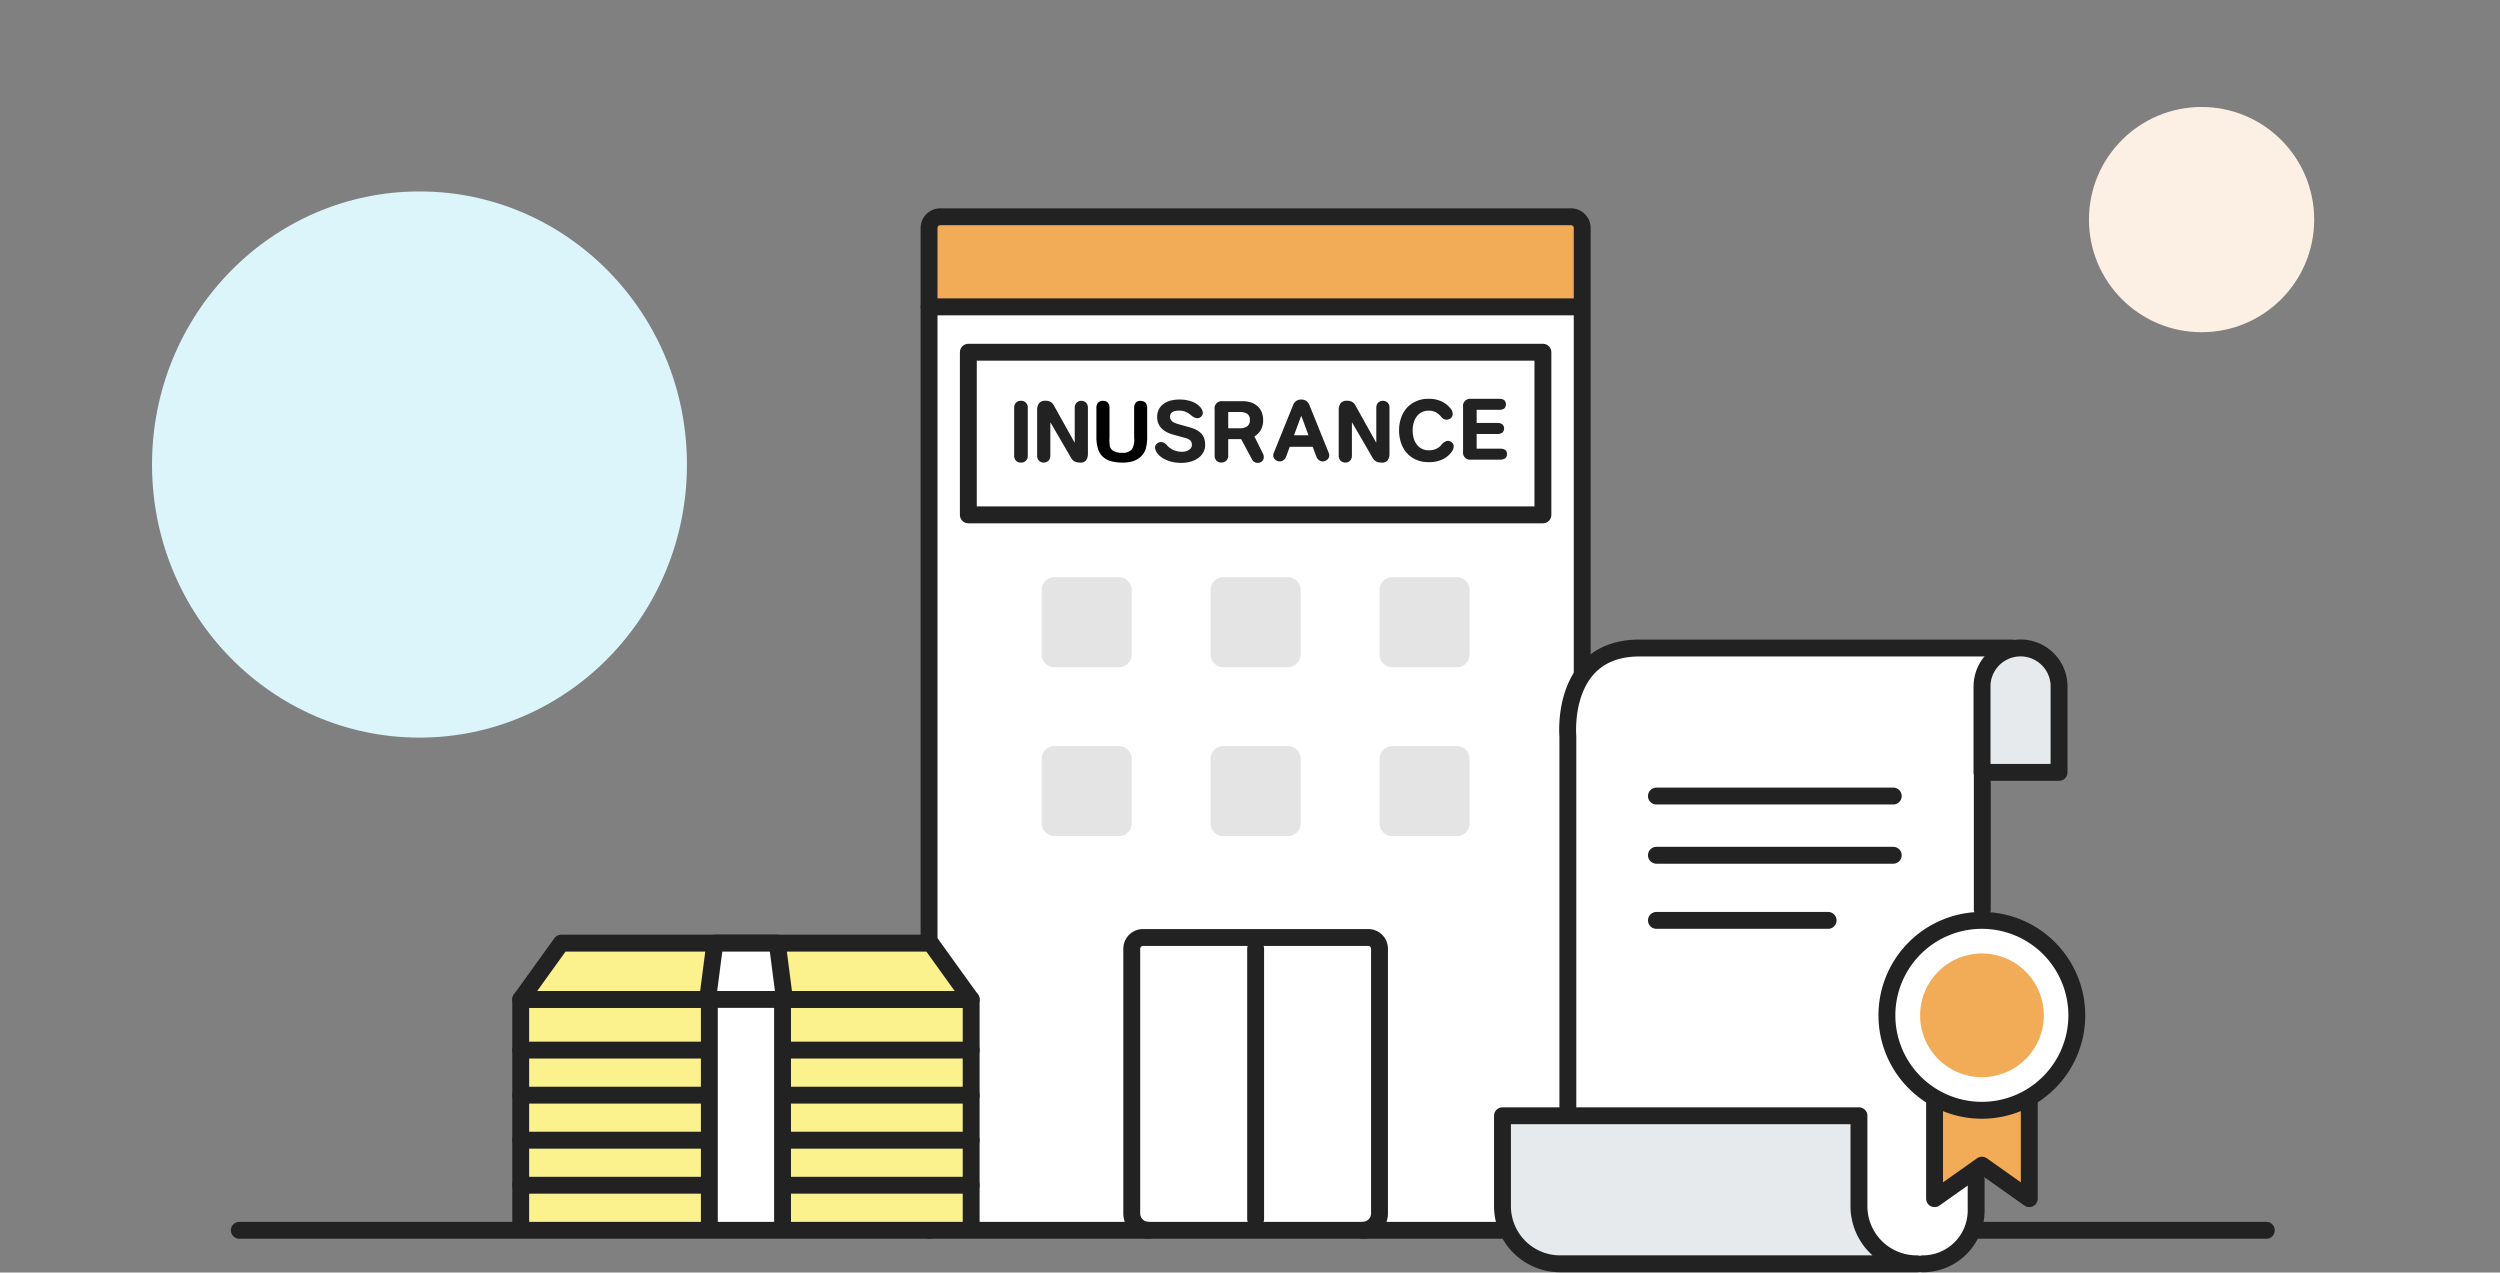 <svg xmlns="http://www.w3.org/2000/svg" width="444" height="226" viewBox="0 0 444 226">
    <rect x="0" y="0" width="444" height="226" fill="#808080" stroke="none"/>
    <g transform="translate(-622 -2040)">
        <g data-name="그룹 629931">
            <path data-name="패스 2717" d="M114.5 181.5V3.5a2 2 0 0 1 2-2h112a2 2 0 0 1 2 2v178" transform="translate(672.5 2077)" style="fill:#fff"/>
            <path data-name="패스 2718" d="M114.5 17.5V1.678a5.78 5.78 0 0 1 2-.178h112a5.78 5.78 0 0 1 2 .178V17.5" transform="translate(672.5 2077)" style="fill:#f2ac58"/>
            <path data-name="패스 2719" d="M114.5 181.5V3.5a2 2 0 0 1 2-2h112a2 2 0 0 1 2 2v178" transform="translate(672.5 2077)" style="stroke:#222;stroke-linecap:round;stroke-linejoin:round;stroke-width:3px;fill:none"/>
            <path data-name="선 46" transform="translate(787 2094.5)" style="fill:#fff" d="M0 0h115"/>
            <path data-name="선 47" transform="translate(787 2094.5)" style="stroke:#222;stroke-linecap:round;stroke-linejoin:round;stroke-width:3px;fill:none" d="M0 0h115"/>
            <path data-name="패스 2720" d="M179.367 51.5h-11.429a2.285 2.285 0 0 1-2.285-2.286V37.786a2.285 2.285 0 0 1 2.285-2.286h11.429a2.286 2.286 0 0 1 2.286 2.286v11.428a2.286 2.286 0 0 1-2.286 2.286" transform="translate(672.5 2077)" style="fill:#e4e4e4"/>
            <path data-name="패스 2721" d="M209.367 51.5h-11.429a2.285 2.285 0 0 1-2.285-2.286V37.786a2.285 2.285 0 0 1 2.285-2.286h11.429a2.286 2.286 0 0 1 2.286 2.286v11.428a2.286 2.286 0 0 1-2.286 2.286" transform="translate(672.5 2077)" style="fill:#e4e4e4"/>
            <path data-name="패스 2722" d="M149.367 81.5h-11.429a2.285 2.285 0 0 1-2.285-2.286V67.786a2.285 2.285 0 0 1 2.285-2.286h11.429a2.286 2.286 0 0 1 2.286 2.286v11.428a2.286 2.286 0 0 1-2.286 2.286" transform="translate(671.347 2077)" style="fill:#e4e4e4"/>
            <path data-name="패스 2723" d="M179.367 81.5h-11.429a2.285 2.285 0 0 1-2.285-2.286V67.786a2.285 2.285 0 0 1 2.285-2.286h11.429a2.286 2.286 0 0 1 2.286 2.286v11.428a2.286 2.286 0 0 1-2.286 2.286" transform="translate(671.347 2077)" style="fill:#e4e4e4"/>
            <path data-name="패스 2724" d="M209.367 81.5h-11.429a2.285 2.285 0 0 1-2.285-2.286V67.786a2.285 2.285 0 0 1 2.285-2.286h11.429a2.286 2.286 0 0 1 2.286 2.286v11.428a2.286 2.286 0 0 1-2.286 2.286" transform="translate(671.347 2077)" style="fill:#e4e4e4"/>
            <path data-name="패스 2725" d="M149.367 111.5h-11.429a2.285 2.285 0 0 1-2.285-2.286V97.786a2.285 2.285 0 0 1 2.285-2.286h11.429a2.286 2.286 0 0 1 2.286 2.286v11.428a2.286 2.286 0 0 1-2.286 2.286" transform="translate(671.347 2077)" style="fill:#e4e4e4"/>
            <path data-name="패스 2726" d="M179.367 111.5h-11.429a2.285 2.285 0 0 1-2.285-2.286V97.786a2.285 2.285 0 0 1 2.285-2.286h11.429a2.286 2.286 0 0 1 2.286 2.286v11.428a2.286 2.286 0 0 1-2.286 2.286" transform="translate(671.347 2077)" style="fill:#e4e4e4"/>
            <path data-name="패스 2727" d="M209.367 111.5h-11.429a2.285 2.285 0 0 1-2.285-2.286V97.786a2.285 2.285 0 0 1 2.285-2.286h11.429a2.286 2.286 0 0 1 2.286 2.286v11.428a2.286 2.286 0 0 1-2.286 2.286" transform="translate(671.347 2077)" style="fill:#e4e4e4"/>
            <path data-name="패스 2728" d="M149.367 51.5h-11.429a2.285 2.285 0 0 1-2.285-2.286V37.786a2.285 2.285 0 0 1 2.285-2.286h11.429a2.286 2.286 0 0 1 2.286 2.286v11.428a2.286 2.286 0 0 1-2.286 2.286" transform="translate(672.5 2077)" style="fill:#e4e4e4"/>
            <path data-name="선 48" transform="translate(845 2208.5)" style="stroke:#222;stroke-linecap:round;stroke-linejoin:round;stroke-width:3px;fill:none" d="M0 0v48"/>
            <path data-name="패스 2729" d="M153.5 181.5a3 3 0 0 1-3-3v-47a2 2 0 0 1 2-2h40a2 2 0 0 1 2 2v47a3 3 0 0 1-3 3" transform="translate(672.5 2077)" style="stroke:#222;stroke-linecap:round;stroke-linejoin:round;stroke-width:3px;fill:none"/>
            <g data-name="그룹 626156">
                <path data-name="사각형 461027" transform="translate(793.978 2102.56)" style="stroke:#222;stroke-linecap:round;stroke-linejoin:round;stroke-width:3px;fill:#fff" d="M0 0h102.042v28.88H0z"/>
                <g data-name="그룹 626154">
                    <path data-name="패스 2911" d="M156.146 93.654a3.571 3.571 0 0 1-.407 1.746 2.942 2.942 0 0 1-1.15 1.164l1.515 3.047a1.361 1.361 0 0 1 .136.831.921.921 0 0 1-.522.686 1.169 1.169 0 0 1-.465.131 1.183 1.183 0 0 1-.443-.052 1.032 1.032 0 0 1-.379-.218 1.146 1.146 0 0 1-.271-.358l-1.916-3.587h-2.3v2.927a1.207 1.207 0 0 1-.336.893 1.188 1.188 0 0 1-.879.336 1.163 1.163 0 0 1-.872-.336 1.213 1.213 0 0 1-.329-.889V91.75a1.258 1.258 0 0 1 1.4-1.444h3.6a4.522 4.522 0 0 1 1.486.234 3.259 3.259 0 0 1 1.144.663 2.9 2.9 0 0 1 .729 1.047 3.629 3.629 0 0 1 .256 1.4m-6.2 1.465H152a2.242 2.242 0 0 0 1.3-.337 1.274 1.274 0 0 0 .486-1.128 1.225 1.225 0 0 0-.479-1.107 2.355 2.355 0 0 0-1.307-.312h-2.058z" transform="translate(690.189 2020.945)" style="fill:#222"/>
                    <path data-name="패스 2912" d="M163.051 90.205a1.512 1.512 0 0 1 .9.256 1.584 1.584 0 0 1 .543.707l3.431 8.489a1.057 1.057 0 0 1 0 .9 1.115 1.115 0 0 1-.7.576 1.056 1.056 0 0 1-.893-.074 1.411 1.411 0 0 1-.607-.744l-.643-1.72h-4.074l-.628 1.72a1.415 1.415 0 0 1-.607.744 1.2 1.2 0 0 1-1.6-.5 1.071 1.071 0 0 1 .007-.9l3.431-8.489a1.572 1.572 0 0 1 .543-.707 1.509 1.509 0 0 1 .9-.256m-1.286 6.345h2.572l-1.257-3.4h-.058z" transform="translate(690.051 2020.754)" style="fill:#222"/>
                    <path data-name="패스 2913" d="M170.587 91.912a2.052 2.052 0 0 1 .336-1.269 1.363 1.363 0 0 1 1.15-.438 1.794 1.794 0 0 1 .873.183 1.593 1.593 0 0 1 .571.576l3.7 6.636h.043v-6.141a1.3 1.3 0 0 1 .314-.9 1.225 1.225 0 0 1 1.715 0 1.3 1.3 0 0 1 .314.9v8.081a2.069 2.069 0 0 1-.307 1.217 1.238 1.238 0 0 1-1.079.431 2.155 2.155 0 0 1-.929-.183 1.514 1.514 0 0 1-.643-.605l-3.672-6.315h-.044v5.849a1.3 1.3 0 0 1-.314.9 1.225 1.225 0 0 1-1.715 0 1.3 1.3 0 0 1-.314-.9z" transform="translate(635.61 2020.972)" style="fill:#222"/>
                    <path data-name="패스 2920" d="M170.587 91.912a2.052 2.052 0 0 1 .336-1.269 1.363 1.363 0 0 1 1.15-.438 1.794 1.794 0 0 1 .873.183 1.593 1.593 0 0 1 .571.576l3.7 6.636h.043v-6.141a1.3 1.3 0 0 1 .314-.9 1.225 1.225 0 0 1 1.715 0 1.3 1.3 0 0 1 .314.9v8.081a2.069 2.069 0 0 1-.307 1.217 1.238 1.238 0 0 1-1.079.431 2.155 2.155 0 0 1-.929-.183 1.514 1.514 0 0 1-.643-.605l-3.672-6.315h-.044v5.849a1.3 1.3 0 0 1-.314.9 1.225 1.225 0 0 1-1.715 0 1.3 1.3 0 0 1-.314-.9z" transform="translate(689.17 2020.972)" style="fill:#222"/>
                    <path data-name="패스 2914" d="M182.28 95.67a6.861 6.861 0 0 1 .336-2.159 5.134 5.134 0 0 1 1-1.787 4.8 4.8 0 0 1 1.644-1.218 5.345 5.345 0 0 1 2.266-.453A5.093 5.093 0 0 1 190 90.6a4.387 4.387 0 0 1 1.544 1.335 1.392 1.392 0 0 1 .257.845.933.933 0 0 1-.358.73 1.213 1.213 0 0 1-.386.2 1.137 1.137 0 0 1-.443.043 1.188 1.188 0 0 1-.45-.138 1.157 1.157 0 0 1-.393-.35 3.1 3.1 0 0 0-.95-.816 2.658 2.658 0 0 0-1.293-.292 2.736 2.736 0 0 0-1.086.219 2.441 2.441 0 0 0-.9.664 3.355 3.355 0 0 0-.615 1.1 4.661 4.661 0 0 0-.228 1.531 4.724 4.724 0 0 0 .228 1.539 3.244 3.244 0 0 0 .615 1.1 2.541 2.541 0 0 0 .9.664 2.655 2.655 0 0 0 1.086.227 3.22 3.22 0 0 0 1.336-.255 2.61 2.61 0 0 0 .964-.751 1.788 1.788 0 0 1 .822-.613.923.923 0 0 1 .879.131.9.9 0 0 1 .458.766 1.657 1.657 0 0 1-.314.927 4.27 4.27 0 0 1-1.566 1.349 5.421 5.421 0 0 1-2.579.548 5.358 5.358 0 0 1-2.266-.453 4.819 4.819 0 0 1-1.644-1.217 5.134 5.134 0 0 1-1-1.8 6.934 6.934 0 0 1-.336-2.167" transform="translate(688.193 2020.776)" style="fill:#222"/>
                    <path data-name="패스 2916" d="M207.022 91.43a1.213 1.213 0 0 1 .329-.889 1.166 1.166 0 0 1 .872-.336 1.154 1.154 0 0 1 1.215 1.225v8.532a1.2 1.2 0 0 1-.336.889 1.184 1.184 0 0 1-.879.336 1.159 1.159 0 0 1-.872-.336 1.213 1.213 0 0 1-.329-.889z" transform="translate(595.095 2020.973)" style="fill:#222"/>
                    <path data-name="패스 2917" d="M219.227 91.337a1.739 1.739 0 0 1 .5.912.9.9 0 0 1-.3.854.89.89 0 0 1-.851.241 2.062 2.062 0 0 1-.908-.489 3.789 3.789 0 0 0-.957-.613 3.02 3.02 0 0 0-1.216-.22 3.427 3.427 0 0 0-.6.052 1.53 1.53 0 0 0-.5.175.961.961 0 0 0-.343.336.981.981 0 0 0-.129.518 1.036 1.036 0 0 0 .122.518 1.2 1.2 0 0 0 .329.364 1.957 1.957 0 0 0 .472.255q.264.1.564.189l1.987.554a6.518 6.518 0 0 1 1.186.453 3.131 3.131 0 0 1 .865.635 2.459 2.459 0 0 1 .529.876 3.509 3.509 0 0 1 .179 1.174 2.691 2.691 0 0 1-.3 1.261 3.044 3.044 0 0 1-.856 1.008 4.16 4.16 0 0 1-1.351.671 6.1 6.1 0 0 1-1.779.241 7.182 7.182 0 0 1-1.272-.11 5.842 5.842 0 0 1-1.158-.328 5.179 5.179 0 0 1-1-.533 3.208 3.208 0 0 1-.772-.736 1.788 1.788 0 0 1-.407-.934.868.868 0 0 1 .393-.817 1.027 1.027 0 0 1 .908-.212 1.838 1.838 0 0 1 .865.591 3.218 3.218 0 0 0 1.179.832 3.7 3.7 0 0 0 1.407.277 2.728 2.728 0 0 0 .665-.08 2.035 2.035 0 0 0 .571-.234 1.256 1.256 0 0 0 .4-.379.92.92 0 0 0 .151-.518 1.106 1.106 0 0 0-.243-.766 1.676 1.676 0 0 0-.771-.431l-2.359-.657a5.429 5.429 0 0 1-1.1-.43 3.635 3.635 0 0 1-.893-.649 2.77 2.77 0 0 1-.593-.883 3.193 3.193 0 0 1 .1-2.532 2.858 2.858 0 0 1 .851-.97 3.669 3.669 0 0 1 1.251-.569 6.067 6.067 0 0 1 1.5-.182 6.5 6.5 0 0 1 2.158.328 3.86 3.86 0 0 1 1.529.955" transform="translate(615.88 2020.905)" style="fill:#222"/>
                    <path data-name="패스 2918" d="M224.214 101.112a1.257 1.257 0 0 1-1.4-1.443V91.75a1.258 1.258 0 0 1 1.4-1.444h5a1.641 1.641 0 0 1 .88.212 1.041 1.041 0 0 1 0 1.531 1.625 1.625 0 0 1-.88.212h-3.988v2.333h3.731a1.369 1.369 0 0 1 .822.233 1.021 1.021 0 0 1 0 1.488 1.37 1.37 0 0 1-.822.234h-3.731v2.609h4.16a1.669 1.669 0 0 1 .879.2.813.813 0 0 1 .336.758.851.851 0 0 1-.336.772 1.582 1.582 0 0 1-.879.219z" transform="translate(659.029 2020.524)" style="fill:#222"/>
                    <path data-name="패스 2921" d="M816.722 2117.587v-5.1a1.408 1.408 0 0 1 .3-.976 1.284 1.284 0 0 1 .9-.325 1.086 1.086 0 0 1 .826.325 1.408 1.408 0 0 1 .3.976v5.212a6.219 6.219 0 0 0 .084 1.646 1.333 1.333 0 0 0 .678.769 2.787 2.787 0 0 0 1.466.3 2.082 2.082 0 0 0 1.767-.636 3.318 3.318 0 0 0 .381-2.028v-5.255a1.417 1.417 0 0 1 .293-.98 1.006 1.006 0 0 1 .783-.322 1.4 1.4 0 0 1 .939.322 1.383 1.383 0 0 1 .3.98v5.1a7.457 7.457 0 0 1-.245 2.075 3.2 3.2 0 0 1-.925 1.46 3.6 3.6 0 0 1-1.36.781 6.018 6.018 0 0 1-1.814.246 7.561 7.561 0 0 1-2.128-.264 3.416 3.416 0 0 1-1.455-.825 3.285 3.285 0 0 1-.826-1.417 7.127 7.127 0 0 1-.264-2.064z"/>
                </g>
            </g>
        </g>
        <g data-name="그룹 626153">
            <g data-name="그룹 629932">
                <path data-name="패스 2739" d="M41.479 180.5v-40h80v40" transform="translate(673 2077)" style="fill:#fcf28d"/>
                <path data-name="패스 2740" d="M41.479 180.5v-40h80v40" transform="translate(673 2077)" style="stroke:#222;stroke-linecap:round;stroke-linejoin:round;stroke-width:3px;fill:none"/>
                <path data-name="선 57" transform="translate(714.479 2250.5)" style="stroke:#222;stroke-linecap:round;stroke-linejoin:round;stroke-width:3px;fill:none" d="M0 0h80"/>
                <path data-name="선 58" transform="translate(714.479 2242.5)" style="stroke:#222;stroke-linecap:round;stroke-linejoin:round;stroke-width:3px;fill:none" d="M0 0h80"/>
                <path data-name="선 59" transform="translate(714.479 2234.5)" style="stroke:#222;stroke-linecap:round;stroke-linejoin:round;stroke-width:3px;fill:none" d="M0 0h80"/>
                <path data-name="선 60" transform="translate(714.479 2226.5)" style="stroke:#222;stroke-linecap:round;stroke-linejoin:round;stroke-width:3px;fill:none" d="M0 0h80"/>
                <path data-name="패스 2741" d="M121.479 140.5h-80l7.193-10h65.614z" transform="translate(673 2077)" style="fill:#fcf28d"/>
                <path data-name="패스 2742" d="M121.479 140.5h-80l7.193-10h65.614z" transform="translate(673 2077)" style="stroke:#222;stroke-linecap:round;stroke-linejoin:round;stroke-width:3px;fill:none"/>
                <path data-name="패스 2743" d="m74.743 139.89 1.216-9.39h11.082l1.213 9.39" transform="translate(673 2077)" style="fill:#fff"/>
                <path data-name="패스 2744" d="m74.743 139.89 1.216-9.39h11.082l1.213 9.39" transform="translate(673 2077)" style="stroke:#222;stroke-linecap:round;stroke-linejoin:round;stroke-width:3px;fill:none"/>
                <path data-name="패스 2745" d="M74.979 180.5v-40h13v40" transform="translate(673 2077)" style="fill:#fff"/>
                <path data-name="패스 2746" d="M74.979 180.5v-40h13v40" transform="translate(673 2077)" style="stroke:#222;stroke-linecap:round;stroke-linejoin:round;stroke-width:3px;fill:none"/>
            </g>
            <path transform="translate(664.5 2258.5)" style="stroke:#222;stroke-linecap:round;stroke-linejoin:round;stroke-width:3px;fill:none" d="M360 0H0"/>
            <g data-name="그룹 626149">
                <path data-name="패스 2909" d="M316.45 58.5s-6.185.693-6.687 6.464-1.275 92.54-1.275 92.54.083 10.519-8.985 10.3-11.391-4.959-11.857-9.306 0-17.355 0-17.355h-51.774V71.821s.612-8.351 4.157-10.636 4.328-2.778 11.717-2.684 64.704-.001 64.704-.001z" transform="translate(664.4 2096.589)" style="fill:#fff"/>
                <path data-name="패스 2648" d="M309.648 104.948V65.837a7.8 7.8 0 0 1 5.217-7.337h-66.1c-14.135 0-12.721 15.662-12.721 15.662v66.359" transform="translate(664.407 2096.59)" style="stroke:#222;stroke-linecap:round;stroke-linejoin:round;stroke-width:3px;fill:none"/>
                <path data-name="패스 2649" d="M296 163.235a9.463 9.463 0 0 0 9.464-9.464v-5.538" transform="translate(667.5 2101.215)" style="stroke:#222;stroke-linecap:round;stroke-linejoin:round;stroke-width:3px;fill:none"/>
                <path data-name="패스 2650" d="M235.3 163.789h63.31a10.238 10.238 0 0 1-10.3-10.178V137.5H225v16.111a10.238 10.238 0 0 0 10.3 10.178" transform="translate(663.84 2100.662)" style="fill:#e6eaed"/>
                <path data-name="패스 2651" d="M235.3 163.789h63.31a10.238 10.238 0 0 1-10.3-10.178V137.5H225v16.111a10.238 10.238 0 0 0 10.3 10.178z" transform="translate(663.84 2100.662)" style="stroke:#222;stroke-linecap:round;stroke-linejoin:round;stroke-width:3px;fill:none"/>
                <path data-name="선 16" transform="translate(916.18 2191.894)" style="stroke:#222;stroke-linecap:round;stroke-linejoin:round;stroke-width:3px;fill:none" d="M0 0h42.062"/>
                <path data-name="선 17" transform="translate(916.18 2181.378)" style="stroke:#222;stroke-linecap:round;stroke-linejoin:round;stroke-width:3px;fill:none" d="M0 0h42.062"/>
                <path data-name="선 18" transform="translate(916.18 2203.461)" style="stroke:#222;stroke-linecap:round;stroke-linejoin:round;stroke-width:3px;fill:none" d="M0 0h30.495"/>
                <path data-name="패스 2652" d="M319.67 80.582V65A6.843 6.843 0 0 0 306 65v15.582z" transform="translate(668.015 2096.59)" style="fill:#e6eaed"/>
                <path data-name="패스 2653" d="M319.67 80.582V65A6.843 6.843 0 0 0 306 65v15.582z" transform="translate(668.015 2096.59)" style="stroke:#222;stroke-linecap:round;stroke-linejoin:round;stroke-width:3px;fill:none"/>
            </g>
            <g data-name="그룹 626150">
                <path data-name="패스 2654" d="M314.8 135.464v16.863l-8.412-5.952-8.412 5.952v-16.863" transform="translate(667.602 2100.557)" style="fill:#f2ac58"/>
                <path data-name="패스 2655" d="M314.8 135.464v16.863l-8.412-5.952-8.412 5.952v-16.863" transform="translate(667.602 2100.557)" style="stroke:#222;stroke-linecap:round;stroke-linejoin:round;stroke-width:3px;fill:none"/>
                <path data-name="패스 2656" d="M306.824 138.225a16.863 16.863 0 1 1 16.826-16.862 16.861 16.861 0 0 1-16.826 16.862" transform="translate(667.191 2098.961)" style="fill:#fff"/>
                <path data-name="패스 2657" d="M306.824 138.225a16.863 16.863 0 1 1 16.826-16.862 16.861 16.861 0 0 1-16.826 16.862z" transform="translate(667.191 2098.961)" style="stroke:#222;stroke-linecap:round;stroke-linejoin:round;stroke-width:3px;fill:none"/>
                <path data-name="패스 2658" d="M306.536 132.057a10.983 10.983 0 1 1 10.964-10.983 10.982 10.982 0 0 1-10.959 10.982" transform="translate(667.479 2099.249)" style="fill:#f2ac58"/>
                <path data-name="패스 2659" d="M306.536 132.057a10.983 10.983 0 1 1 10.964-10.983 10.982 10.982 0 0 1-10.964 10.983z" transform="translate(667.479 2099.249)" style="fill:none"/>
            </g>
            <path data-name="사각형 460993" transform="translate(663 2077)" style="fill:none" d="M0 0h363v183H0z"/>
        </g>
        <ellipse data-name="타원 559" cx="47.5" cy="48.5" rx="47.5" ry="48.5" transform="translate(649 2074)" style="fill:#dcf5fb"/>
        <circle data-name="타원 560" cx="20" cy="20" r="20" transform="translate(993 2059)" style="fill:#fbf0e3"/>
    </g>
</svg>
